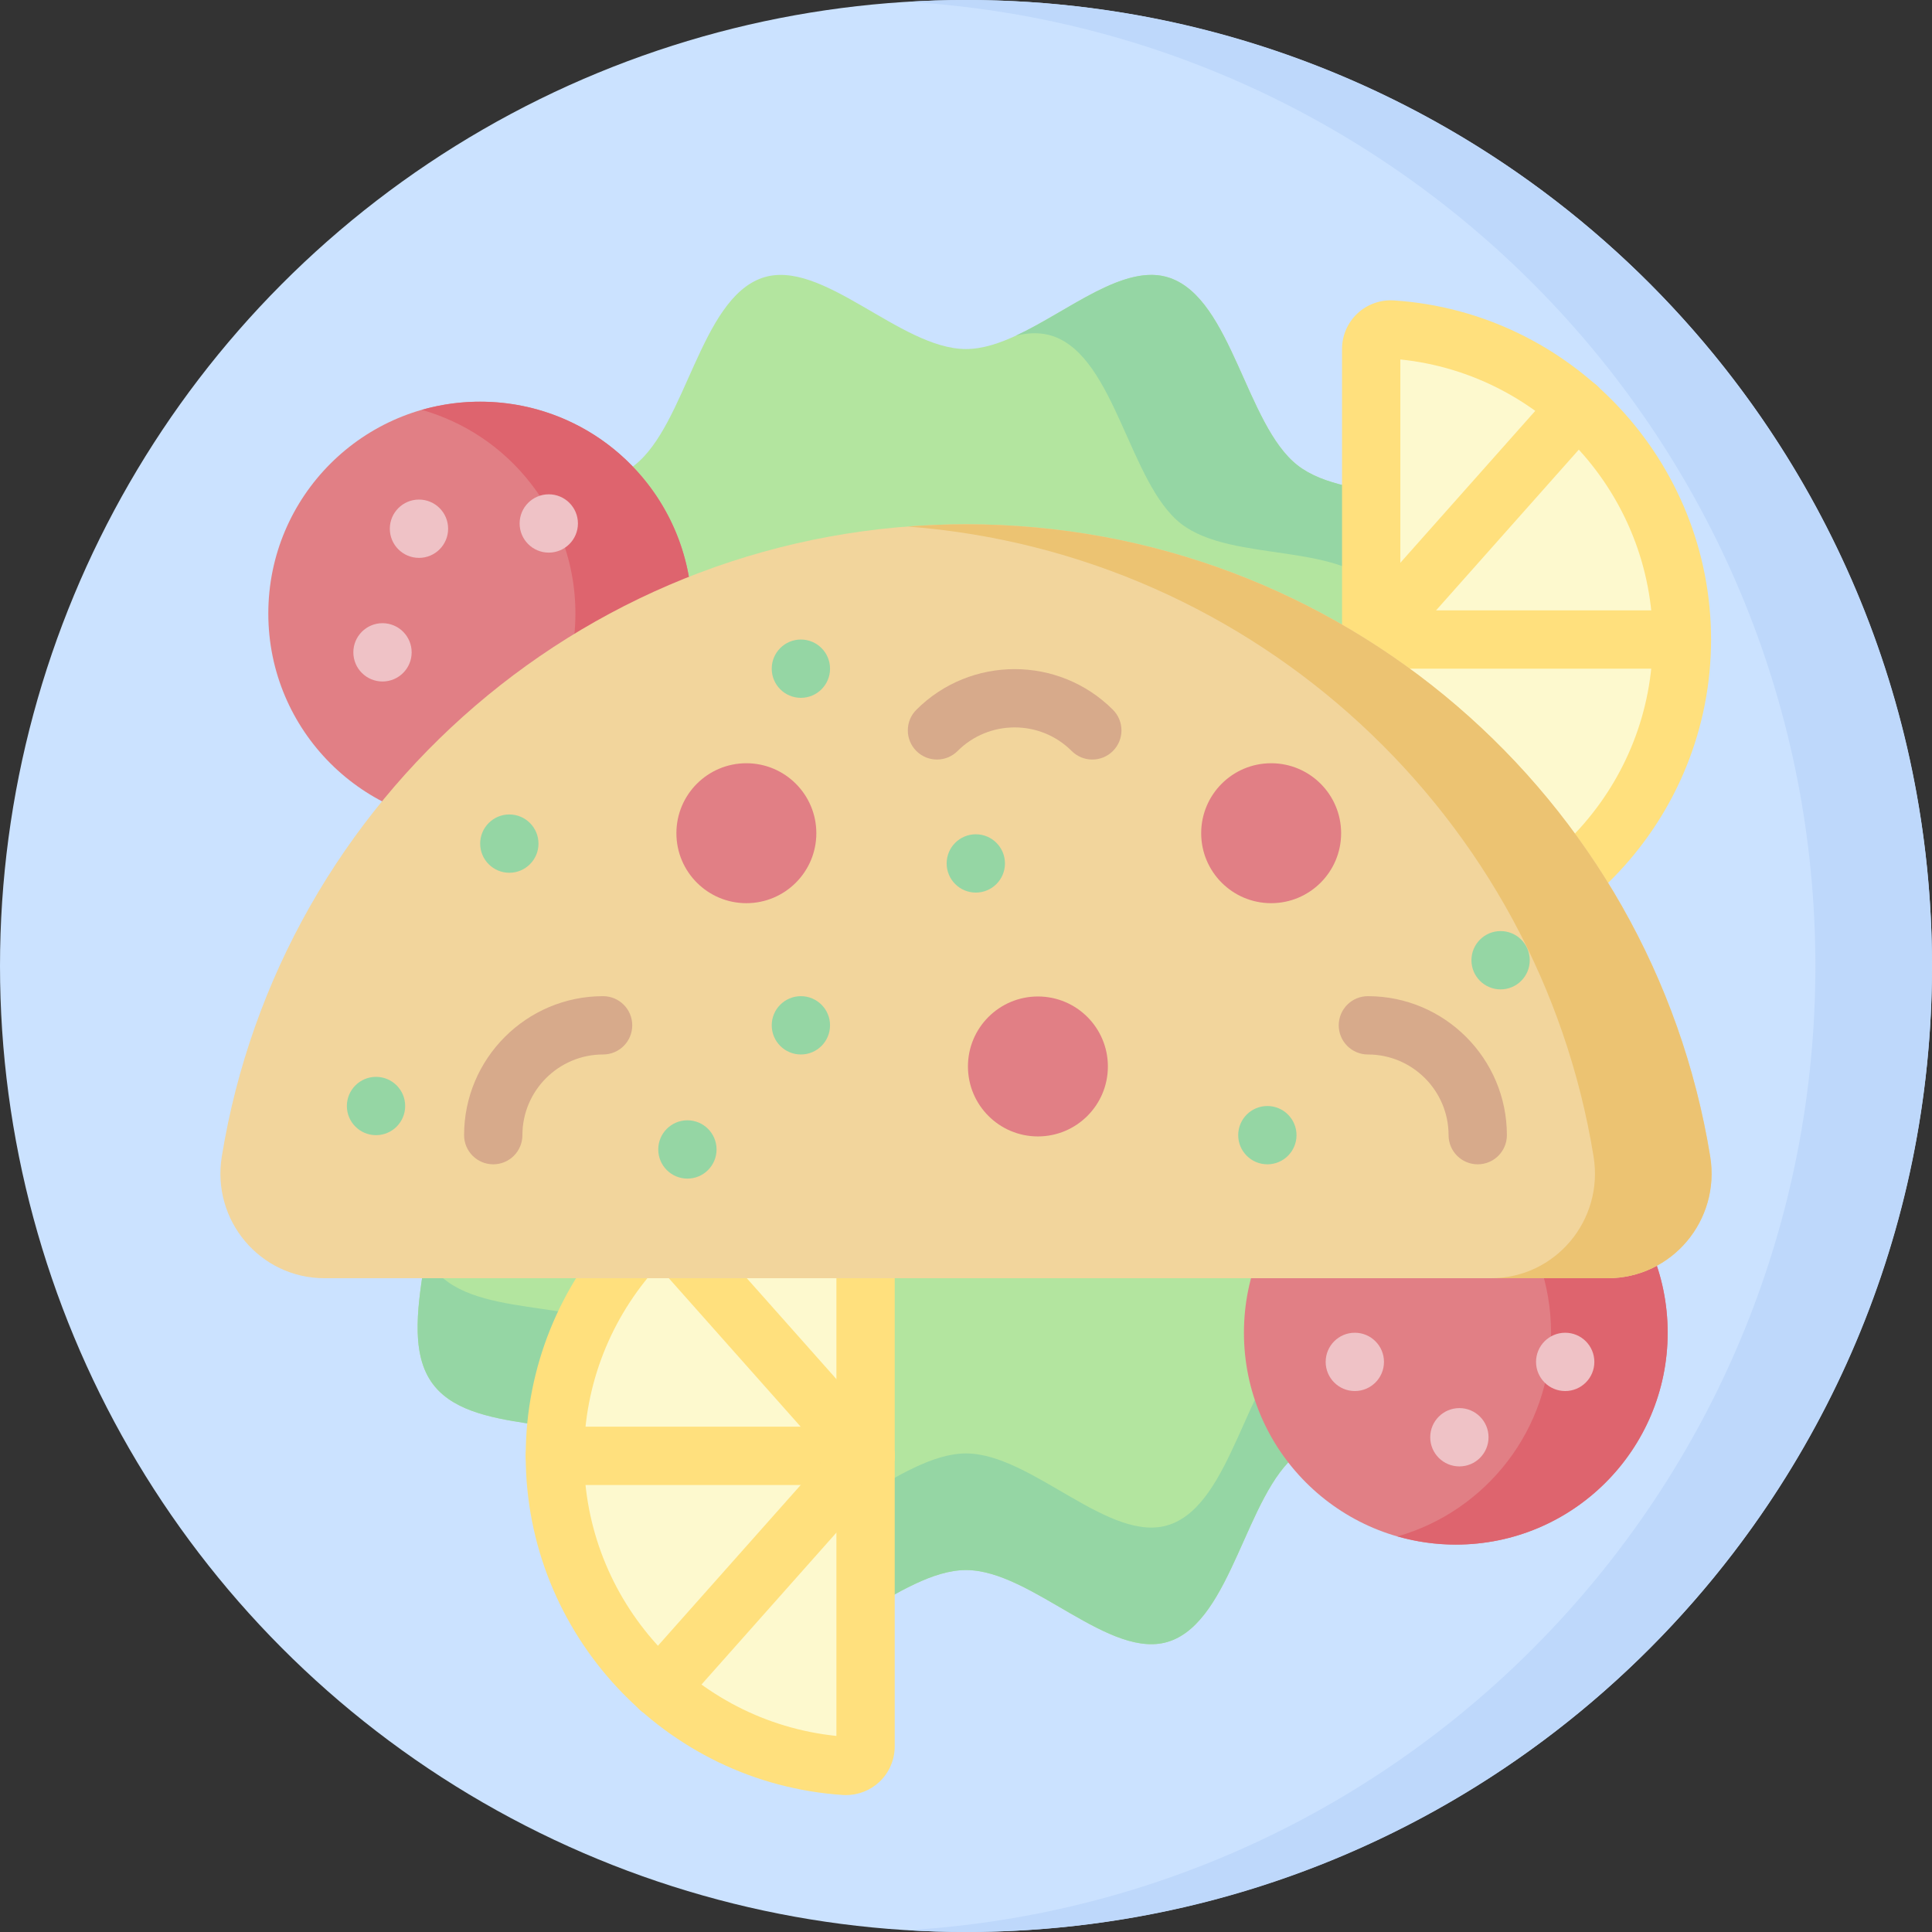 <svg id="Capa_1" enable-background="new 0 0 512 512" height="512" viewBox="0 0 512 512" width="512" xmlns="http://www.w3.org/2000/svg"><rect x="0" y="0" width="512" height="512" fill="#333333" stroke="none"/><g><g><circle cx="256" cy="256" fill="#cbe2ff" r="256"/></g><path d="m256 0c-5.19 0-10.339.173-15.453.478 134.188 7.992 240.548 119.327 240.548 255.522s-106.36 247.53-240.547 255.522c5.113.305 10.262.478 15.452.478 141.385 0 256-114.615 256-256s-114.615-256-256-256z" fill="#bed8fb"/><g><g><path d="m431.422 254.291c0 19.012-27.925 32.962-33.087 50.112-5.345 17.758 9.406 46.92-.559 61.692-10.049 14.896-40.146 8.371-53.944 19.204-13.64 10.709-17.383 43.877-33.759 49.614-15.787 5.53-36.583-18.831-54.073-18.831s-38.286 24.361-54.072 18.831c-16.377-5.736-20.12-38.905-33.76-49.614-13.798-10.833-43.895-4.308-53.944-19.204-9.965-14.772 4.786-43.934-.559-61.691-5.162-17.15-33.087-31.099-33.087-50.112 0-19.012 27.925-32.962 33.087-50.112 5.345-17.758-9.406-46.92.559-61.692 10.049-14.896 40.146-8.371 53.944-19.204 13.64-10.709 17.383-43.877 33.759-49.614 15.787-5.53 36.583 18.831 54.073 18.831s38.286-24.361 54.072-18.831c16.377 5.736 20.12 38.905 33.76 49.614 13.798 10.833 43.895 4.308 53.944 19.204 9.965 14.772-4.786 43.934.559 61.691 5.162 17.15 33.087 31.1 33.087 50.112z" fill="#b3e59f"/></g><g fill="#95d6a4"><path d="m113.665 173.275c2.379-7.904.776-18.068-.856-28.217-3.662 8.072-1.862 19.329-.043 30.637.342-.802.654-1.606.899-2.42z"/><path d="m398.335 273.497c-2.4 7.975-.748 18.249.899 28.486 6.867-16.063 32.188-29.582 32.188-47.691 0-5.51-2.353-10.593-5.809-15.453-8.472 11.912-23.612 22.479-27.278 34.658z"/><path d="m397.776 335.189c-10.049 14.896-40.146 8.371-53.944 19.204-13.64 10.709-17.383 43.877-33.759 49.614-15.787 5.53-36.583-18.831-54.073-18.831s-38.286 24.361-54.072 18.831c-16.377-5.736-20.12-38.904-33.76-49.614-13.798-10.833-43.895-4.308-53.944-19.204-.548-.812-1.009-1.674-1.414-2.568-2.035 12.65-4.115 25.278 1.414 33.474 10.049 14.896 40.146 8.371 53.944 19.204 13.64 10.709 17.383 43.877 33.76 49.614 15.787 5.53 36.583-18.831 54.072-18.831 17.49 0 38.286 24.361 54.073 18.831 16.377-5.736 20.12-38.904 33.759-49.614 13.798-10.833 43.895-4.308 53.944-19.204 5.529-8.196 3.449-20.824 1.415-33.475-.406.895-.867 1.757-1.415 2.569z"/></g><g fill="#95d6a4"><path d="m137.262 138.736c2.538-1.992 4.733-4.765 6.73-7.991-11.952 1.739-24.077 3.305-29.769 11.742-.799 1.184-1.424 2.47-1.928 3.826 9.415-1.365 18.813-2.745 24.967-7.577z"/><path d="m398.335 304.402c5.162-17.149 33.087-31.099 33.087-50.111 0-19.013-27.925-32.963-33.087-50.113-5.345-17.758 9.406-46.92-.559-61.691-10.049-14.896-40.146-8.371-53.944-19.204-13.64-10.708-17.383-43.877-33.76-49.614-11.948-4.185-26.764 8.744-40.845 15.284 3.467-.836 6.803-.93 9.94.169 16.377 5.736 20.12 38.905 33.76 49.614 13.798 10.833 43.895 4.308 53.944 19.204 9.965 14.772-4.786 43.934.559 61.691 5.162 17.15 33.087 31.1 33.087 50.113 0 19.012-27.925 32.962-33.087 50.111-4.916 16.335 7.155 42.309 1.369 57.866 11.692-1.697 23.411-3.375 28.977-11.627 9.966-14.771-4.786-43.933.559-61.692z"/></g><g><circle cx="385.803" cy="353.189" fill="#e17f85" r="56.145"/><path d="m385.803 297.044c-5.362 0-10.542.767-15.453 2.171 23.49 6.713 40.692 28.327 40.692 53.974 0 25.646-17.202 47.26-40.692 53.973 4.911 1.404 10.091 2.172 15.453 2.172 31.008 0 56.145-25.137 56.145-56.145s-25.137-56.145-56.145-56.145z" fill="#de646e"/><g fill="#efc2c6"><circle cx="359.042" cy="360.915" r="7.726"/><circle cx="414.793" cy="360.915" r="7.726"/><circle cx="386.751" cy="380.888" r="7.726"/></g></g><g><circle cx="127.251" cy="162.59" fill="#e17f85" r="56.145"/><path d="m171.628 128.196c-14.482-18.685-38.418-25.706-59.838-19.578 11.096 3.165 21.321 9.759 28.932 19.578 18.995 24.508 14.526 59.776-9.982 78.771-5.824 4.514-12.257 7.686-18.933 9.597 16.599 4.735 35.15 1.789 49.839-9.597 24.508-18.995 28.977-54.263 9.982-78.771z" fill="#de646e"/><g fill="#efc2c6"><circle cx="101.366" cy="172.877" r="7.726"/><circle cx="145.431" cy="138.724" r="7.726"/><circle cx="111.032" cy="140.117" r="7.726"/></g></g><g><g><path d="m363.38 92.466c0-2.991 2.54-5.342 5.525-5.144 42.9 2.842 76.818 38.54 76.818 82.16s-33.917 79.318-76.818 82.16c-2.985.198-5.525-2.153-5.525-5.144z" fill="#fdf9ce"/><path d="m368.567 259.379c-3.263 0-6.444-1.245-8.837-3.484-2.591-2.425-4.077-5.85-4.077-9.397v-154.032c0-3.547 1.486-6.973 4.077-9.397 2.6-2.433 6.133-3.699 9.686-3.456 47.12 3.122 84.032 42.597 84.032 89.869s-36.912 86.747-84.034 89.869c-.282.019-.564.028-.847.028zm2.539-164.118v148.443c37.723-3.884 66.89-35.972 66.89-74.221s-29.168-70.338-66.89-74.222z" fill="#ffe07d"/></g><g><path d="m445.722 177.208h-82.342c-4.267 0-7.726-3.459-7.726-7.726s3.459-7.726 7.726-7.726h82.343c4.267 0 7.726 3.459 7.726 7.726s-3.46 7.726-7.727 7.726z" fill="#ffe07d"/></g><g><path d="m363.377 177.208c-1.824 0-3.656-.642-5.127-1.95-3.191-2.833-3.48-7.716-.647-10.907l54.672-61.563c2.833-3.189 7.717-3.481 10.907-.646 3.191 2.833 3.48 7.716.647 10.907l-54.672 61.563c-1.527 1.719-3.649 2.596-5.78 2.596z" fill="#ffe07d"/></g></g><g><g><path d="m229.384 308.804c0-2.991-2.54-5.342-5.525-5.144-42.9 2.842-76.818 38.54-76.818 82.16s33.917 79.318 76.818 82.16c2.985.198 5.525-2.153 5.525-5.144z" fill="#fdf9ce"/><path d="m224.196 475.717c-.283 0-.565-.009-.849-.028-47.12-3.122-84.032-42.597-84.032-89.869s36.911-86.747 84.033-89.869c3.552-.241 7.086 1.024 9.685 3.457 2.591 2.425 4.077 5.849 4.077 9.396v154.032c0 3.547-1.486 6.972-4.077 9.396-2.392 2.24-5.573 3.485-8.837 3.485zm-2.538-164.118c-37.723 3.884-66.89 35.972-66.89 74.221 0 38.252 29.164 70.34 66.89 74.221z" fill="#ffe07d"/></g><g><path d="m229.384 393.546h-82.343c-4.267 0-7.726-3.459-7.726-7.726s3.459-7.726 7.726-7.726h82.343c4.267 0 7.726 3.459 7.726 7.726s-3.459 7.726-7.726 7.726z" fill="#ffe07d"/></g><g><path d="m174.709 455.11c-1.824 0-3.656-.642-5.127-1.95-3.191-2.833-3.48-7.716-.647-10.907l54.672-61.563c2.833-3.189 7.717-3.482 10.907-.646 3.191 2.833 3.48 7.716.647 10.907l-54.672 61.563c-1.526 1.718-3.648 2.596-5.78 2.596z" fill="#ffe07d"/></g><g><path d="m229.387 393.546c-2.132 0-4.254-.877-5.78-2.596l-54.672-61.563c-2.833-3.191-2.544-8.074.647-10.907 3.191-2.834 8.074-2.542 10.907.646l54.672 61.563c2.833 3.191 2.544 8.074-.647 10.907-1.471 1.307-3.303 1.95-5.127 1.95z" fill="#ffe07d"/></g></g><g><path d="m86.004 338.743c-17.097 0-29.964-15.362-27.226-32.239 15.414-95.022 97.846-167.57 197.222-167.57 99.376 0 181.808 72.548 197.222 167.57 2.738 16.877-10.129 32.239-27.226 32.239z" fill="#f2d59c"/><path d="m453.222 306.504c-15.414-95.022-97.846-167.57-197.222-167.57-5.201 0-10.352.21-15.453.601 92.365 7.066 167.162 76.921 181.769 166.97 2.738 16.876-10.128 32.239-27.226 32.239h30.905c17.099-.001 29.965-15.363 27.227-32.24z" fill="#ecc372"/><circle cx="197.795" cy="220.81" fill="#e17f85" r="18.543"/><circle cx="336.869" cy="220.81" fill="#e17f85" r="18.543"/><circle cx="275.058" cy="282.621" fill="#e17f85" r="18.543"/><g><path d="m391.614 308.556c-4.267 0-7.726-3.459-7.726-7.726 0-11.79-9.592-21.381-21.382-21.381-4.267 0-7.726-3.459-7.726-7.726 0-4.268 3.459-7.726 7.726-7.726 20.311 0 36.835 16.524 36.835 36.834 0 4.267-3.46 7.725-7.727 7.725z" fill="#d7aa8b"/></g><g><path d="m130.715 308.556c-4.267 0-7.726-3.459-7.726-7.726 0-20.31 16.524-36.834 36.835-36.834 4.267 0 7.726 3.459 7.726 7.726 0 4.268-3.459 7.726-7.726 7.726-11.79 0-21.382 9.592-21.382 21.381 0 4.269-3.46 7.727-7.727 7.727z" fill="#d7aa8b"/></g><g><path d="m289.473 201.286c-1.977 0-3.955-.755-5.463-2.263-8.337-8.338-21.901-8.338-30.238 0-3.018 3.016-7.91 3.017-10.927-.001-3.018-3.017-3.017-7.909 0-10.927 14.362-14.361 37.73-14.361 52.092 0 3.018 3.018 3.018 7.909 0 10.928-1.509 1.508-3.486 2.263-5.464 2.263z" fill="#d7aa8b"/></g><g fill="#95d6a4"><circle cx="335.863" cy="300.83" r="7.726"/><circle cx="182.169" cy="304.617" r="7.726"/><circle cx="258.599" cy="228.819" r="7.726"/><circle cx="397.673" cy="254.472" r="7.726"/><circle cx="99.649" cy="293.104" r="7.726"/><circle cx="134.977" cy="223.566" r="7.726"/><circle cx="212.241" cy="271.722" r="7.726"/><circle cx="212.241" cy="177.208" r="7.726"/></g></g></g></g></svg>